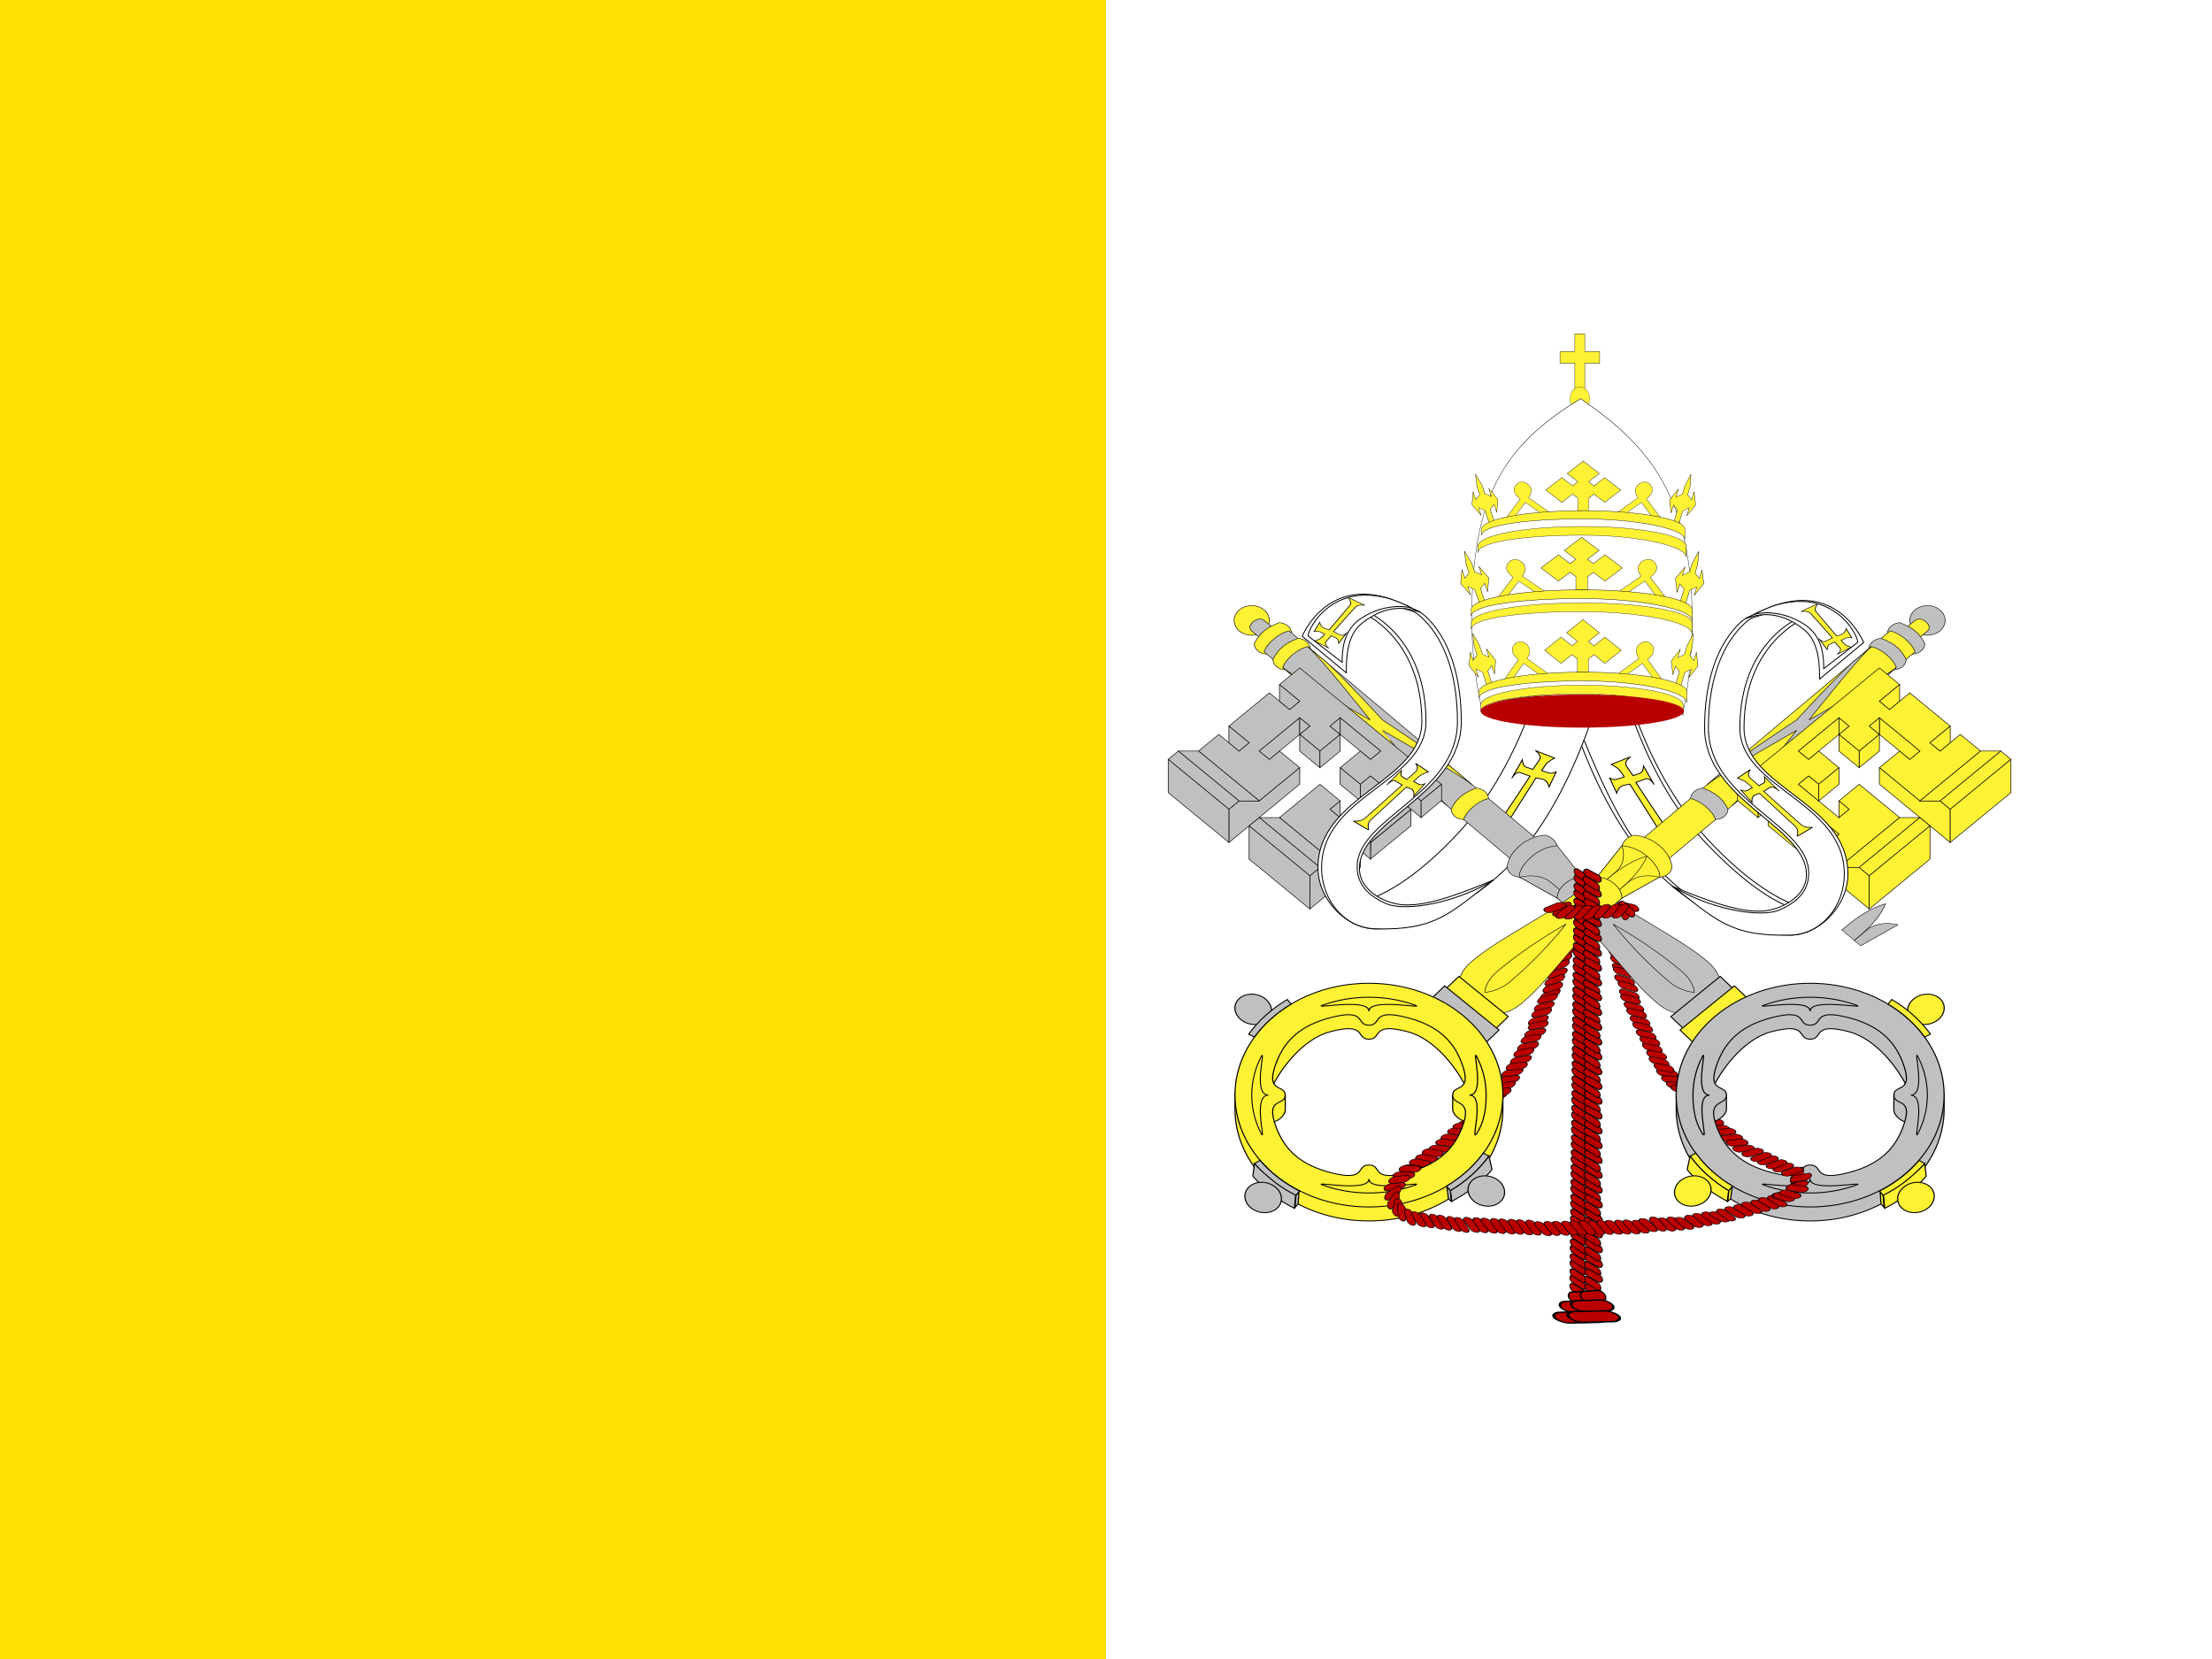 <svg xmlns="http://www.w3.org/2000/svg" height="480" width="640" xmlns:v="https://vecta.io/nano"><rect width="100%" height="100%" fill="#808080" stroke="none"/><style><![CDATA[.B{fill:#fff133}.C{stroke:#000}.D{stroke-width:1.197}.E{fill:silver}.F{stroke-width:.264}.G{stroke-width:12.791}.H{stroke-width:17.958}.I{stroke-width:1.273}.J{stroke-width:1.176}.K{stroke-width:1.127}.L{stroke-width:1.09}]]></style><g fill-rule="evenodd"><g fill="#fff"><path d="M320 0h320v480H320z"/><g class="C F"><path d="M466.307 187.993c0 .124-13.429 44.369-28.361 59.841-16.65 17.375-27.163 17.388-27.163 17.388l-17.008-3.527s9.959.417 29.712-20.748c20.028-21.459 26.261-56.935 25.961-56.313l16.858 3.36z"/><path d="M450.291 191.297c-.368-1.865 8.136 43.991 33.648 65.153 12.756 10.582 21.26 10.582 21.26 10.582l21.26-3.527s-12.411.747-32.165-20.418c-20.028-21.459-26.059-52.413-25.91-52.537l-18.091.747z"/><path d="M449.674 189.806c0 .124 13.429 44.369 28.361 59.841 16.65 17.375 27.163 17.388 27.163 17.388l17.008-3.527s-9.959.417-29.712-20.748c-20.028-21.459-26.261-56.935-25.961-56.313l-16.858 3.36z"/><path d="M465.69 189.484c.368-1.865-8.136 43.991-33.648 65.153-12.756 10.582-21.26 10.582-21.26 10.582l-21.26-3.527s12.411.747 32.165-20.418c20.028-21.459 26.059-52.413 25.91-52.537l18.091.747z"/></g></g><use href="#B" transform="matrix(.24 .004 -.005 .199 380.013 342.305)" class="B C D"/><g fill="#b00" class="C G"><use href="#C" transform="matrix(.018 .003 .01 -.012 411.028 329.631)"/><use href="#C" transform="matrix(.017 .003 .01 -.012 409.377 330.944)"/><use href="#C" transform="matrix(.018 .003 .01 -.012 407.292 332.556)"/><use href="#C" transform="matrix(.018 -.001 .006 -.013 429.522 312.364)"/><use href="#C" transform="matrix(.018 -0 .007 -.013 428.348 313.853)"/><use href="#C" transform="matrix(.018 -.001 .007 -.013 426.776 315.833)"/><use href="#C" transform="matrix(.018 .001 .008 -.013 425.782 316.386)"/><use href="#C" transform="matrix(.018 -.003 .005 -.014 433.904 305.88)"/><use href="#C" transform="matrix(.018 -.002 .005 -.014 432.92 307.599)"/><use href="#C" transform="matrix(.018 -.003 .005 -.014 431.657 309.728)"/><use href="#C" transform="matrix(.018 -.002 .005 -.014 430.475 311.23)"/><use href="#C" transform="matrix(.018 .002 .009 -.012 417.952 323.963)"/><use href="#C" transform="matrix(.018 .002 .009 -.012 416.433 325.382)"/><use href="#C" transform="matrix(.018 .002 .009 -.012 414.51 327.13)"/><use href="#C" transform="matrix(.017 .003 .01 -.012 413.114 328.019)"/><use href="#C" transform="matrix(.018 0 .008 -.013 424.063 318.279)"/><use href="#C" transform="matrix(.018 .001 .008 -.013 422.71 319.81)"/><use href="#C" transform="matrix(.018 .002 .009 -.012 421.393 320.795)"/><use href="#C" transform="matrix(.018 .002 .009 -.012 419.875 322.214)"/><use href="#C" transform="matrix(.017 -.006 .001 -.014 443.651 284.224)"/><use href="#C" transform="matrix(.017 -.004 .003 -.014 443.624 284.813)"/><use href="#C" transform="matrix(.017 -.004 .003 -.014 442.667 287.05)"/><use href="#C" transform="matrix(.017 -.004 .003 -.014 441.928 288.854)"/><use href="#C" transform="matrix(.017 -.005 .001 -.014 445.698 277.79)"/><use href="#C" transform="matrix(.017 -.006 .001 -.014 444.956 280.083)"/><use href="#C" transform="matrix(.017 -.005 .001 -.014 444.393 281.93)"/><use href="#C" transform="matrix(.018 -.003 .004 -.014 438.058 298.304)"/><use href="#C" transform="matrix(.017 -.003 .004 -.014 437.151 300.051)"/><use href="#C" transform="matrix(.018 -.003 .004 -.014 435.983 302.218)"/><use href="#C" transform="matrix(.018 -.002 .005 -.014 435.166 303.751)"/><use href="#C" transform="matrix(.017 -.004 .003 -.014 440.97 291.091)"/><use href="#C" transform="matrix(.017 -.003 .004 -.014 441.3 292.223)"/><use href="#C" transform="matrix(.018 -.003 .004 -.014 440.132 294.39)"/><use href="#C" transform="matrix(.017 -.003 .004 -.014 439.225 296.137)"/><use href="#C" transform="matrix(.015 -.008 -.002 -.014 448.859 266.508)"/><use href="#C" transform="matrix(.017 -.006 .001 -.014 448.904 268.049)"/><use href="#C" transform="matrix(.017 -.005 .001 -.014 448.38 269.903)"/><use href="#C" transform="matrix(.015 -.007 -.001 -.014 449.652 259.882)"/><use href="#C" transform="matrix(.015 -.008 -.002 -.014 449.357 262.246)"/><use href="#C" transform="matrix(.015 -.007 -.001 -.014 449.153 264.143)"/><use href="#C" transform="matrix(.017 -.006 .001 -.014 447.689 272.209)"/><use href="#C" transform="matrix(.017 -.005 .001 -.014 447.036 273.544)"/><use href="#C" transform="matrix(.017 -.006 .001 -.014 446.296 275.838)"/><use href="#C" transform="matrix(-.018 .002 -.009 -.012 503.156 323.982)"/><use href="#C" transform="matrix(-.018 .002 -.009 -.012 504.7 325.383)"/><use href="#C" transform="matrix(-.018 .002 -.009 -.012 506.654 327.106)"/><use href="#C" transform="matrix(-.018 -.002 -.005 -.014 486.055 305.736)"/><use href="#C" transform="matrix(-.018 -.001 -.006 -.014 487.11 307.287)"/><use href="#C" transform="matrix(-.018 -.002 -.006 -.014 488.524 309.348)"/><use href="#C" transform="matrix(-.018 -0 -.007 -.013 489.472 309.955)"/><use href="#C" transform="matrix(-.017 -.004 -.003 -.014 482.192 299.026)"/><use href="#C" transform="matrix(-.017 -.003 -.004 -.014 483.039 300.794)"/><use href="#C" transform="matrix(-.017 -.004 -.003 -.014 484.132 302.988)"/><use href="#C" transform="matrix(-.017 -.003 -.004 -.014 485.193 304.552)"/><use href="#C" transform="matrix(-.018 .001 -.008 -.013 496.69 317.946)"/><use href="#C" transform="matrix(-.018 .001 -.008 -.013 498.096 319.446)"/><use href="#C" transform="matrix(-.018 .001 -.008 -.013 499.877 321.296)"/><use href="#C" transform="matrix(-.018 .002 -.009 -.012 501.201 322.26)"/><use href="#C" transform="matrix(-.018 -.001 -.007 -.013 491.039 311.938)"/><use href="#C" transform="matrix(-.018 -0 -.007 -.013 492.269 313.54)"/><use href="#C" transform="matrix(-.018 .001 -.008 -.013 493.506 314.596)"/><use href="#C" transform="matrix(-.018 .001 -.008 -.013 494.91 316.096)"/><use href="#C" transform="matrix(-.016 -.006 -0 -.014 474.163 276.88)"/><use href="#C" transform="matrix(-.017 -.005 -.002 -.014 474.144 277.47)"/><use href="#C" transform="matrix(-.017 -.005 -.001 -.014 474.924 279.755)"/><use href="#C" transform="matrix(-.017 -.005 -.002 -.014 475.52 281.595)"/><use href="#C" transform="matrix(-.016 -.006 -0 -.014 472.625 270.347)"/><use href="#C" transform="matrix(-.016 -.006 -0 -.014 473.186 272.677)"/><use href="#C" transform="matrix(-.016 -.006 -0 -.014 473.603 274.55)"/><use href="#C" transform="matrix(-.017 -.004 -.003 -.014 478.64 291.238)"/><use href="#C" transform="matrix(-.017 -.004 -.003 -.014 479.408 293.031)"/><use href="#C" transform="matrix(-.017 -.004 -.003 -.014 480.404 295.257)"/><use href="#C" transform="matrix(-.017 -.003 -.004 -.014 481.099 296.832)"/><use href="#C" transform="matrix(-.017 -.005 -.001 -.014 476.3 283.88)"/><use href="#C" transform="matrix(-.017 -.004 -.003 -.014 475.882 284.991)"/><use href="#C" transform="matrix(-.017 -.004 -.003 -.014 476.877 287.218)"/><use href="#C" transform="matrix(-.017 -.004 -.003 -.014 477.645 289.011)"/><use href="#C" transform="matrix(-.015 -.009 .003 -.014 470.356 258.917)"/><use href="#C" transform="matrix(-.016 -.007 0 -.014 470.19 260.452)"/><use href="#C" transform="matrix(-.016 -.006 0 -.014 470.567 262.331)"/><use href="#C" transform="matrix(-.015 -.008 .002 -.014 470.084 252.262)"/><use href="#C" transform="matrix(-.015 -.009 .003 -.014 470.193 254.636)"/><use href="#C" transform="matrix(-.015 -.008 .002 -.014 470.248 256.541)"/><use href="#C" transform="matrix(-.016 -.007 0 -.014 471.076 264.67)"/><use href="#C" transform="matrix(-.016 -.006 -0 -.014 471.623 266.038)"/><use href="#C" transform="matrix(-.016 -.006 -0 -.014 472.182 268.368)"/></g><use href="#B" transform="matrix(-.24 .004 .005 .199 535.969 340.492)" class="B C D"/><g transform="matrix(.144 0 0 .121 423.643 295.291)"><path d="M324.546-255.37l-50.11 50.11L449.82-29.874l50.11-50.11z" class="E"/><g class="C"><g class="D"><circle transform="matrix(-.707 .707 .707 .707 833.166 -197.749)" cy="-1428" cx="354.33" r="35.433" class="B"/><path d="M-402.046-956.911l37.583 37.583-25.055 25.054-37.583-37.582c-12.528-12.528 12.527-37.583 25.055-25.055z" class="E"/><use href="#D" class="B"/><path d="M-351.926-931.851l37.583 37.583-50.11 50.11-37.583-37.583c5.027-20.028 30.082-45.084 50.11-50.11z" class="E"/><use href="#D" x="37.58" y="37.58" class="B"/><path d="M-314.356-894.281L28.44-551.477l-50.111 50.11-342.795-342.804c5.027-20.028 30.082-45.084 50.11-50.11z" class="E"/><use href="#D" x="395.54" y="395.56" class="B"/><g class="E"><path d="M48.944-530.976L274.44-305.48l-50.11 50.11L-1.166-480.866c5.027-20.028 30.082-45.084 50.11-50.11z"/><path d="M186.744-418.231l-75.166 75.166c-13.797 0-25.35-11.553-25.055-25.055 0 0 0-25.055 25.055-50.11s50.11-25.055 50.11-25.055c11.64 1.567 21.415 12.527 25.055 25.055z"/><path d="M186.744-418.231l50.11 75.166-50.11 50.11-75.165-50.111c-2.83-2.442 0-25.054 25.055-50.11s48.98-24.456 50.11-25.055z"/><path d="M336.61-506.69c0-35.433 0-86.653 17.717-129.98 17.716 43.326 17.716 94.546 17.716 129.98H336.61z" transform="matrix(-.707 -.707 -.578 .578 728.968 339.284)"/><use href="#E" transform="matrix(.707 -.707 .578 .578 254.271 225.548)"/><use href="#E" transform="matrix(-.707 -.707 -.578 .578 728.968 339.284)"/></g><path d="M-314.356-894.281l37.583 37.583C-251.718-831.643-164.03-718.9-164.03-718.9s117.296 92.25 142.356 117.31l37.583 37.583c-25.056-25.055-179.937-129.835-179.937-129.835S-71.784-551.479-34.2-513.896l-37.583-37.583c-25.055-25.055-117.305-142.36-117.3-142.366-.005.005-100.223-75.168-125.276-100.22l-50.111-50.111c25.055 25.055 175.382 125.281 175.382 125.281s-100.22-150.338-125.272-175.391z" class="B"/><g class="E"><path d="M299.493-230.317c50.11 75.165 100.221 125.276 112.744 137.8 23.776 23.819 50.11 25.055 50.11 25.055s0-25.056-25.055-50.11c-12.527-12.528-62.638-62.639-137.8-112.745zm-62.64-112.75c87.695 87.695 187.916 137.806 250.552 200.442 50.11 50.11 15.414 88.464 1.443 100.606s-51.966 50.282-101.664-.386c-62.638-62.638-112.746-162.857-200.442-250.552 0-25.055 25.056-50.11 50.11-50.11z"/><use href="#F" transform="matrix(-1.249 -1.421 -1.359 1.317 1166.1 -102.64)"/></g></g><g class="E I"><path d="M-330.511-843.274l-40.653 39.753 40.653 39.751-20.326 19.878-40.653-39.753-81.305 79.505 40.653 39.753-20.328 19.876-40.651-39.751-40.653 39.751 121.958 119.258 81.305-79.505-40.653-39.753-20.326 19.878-20.326-19.878 81.305-79.505 20.326 19.878-20.326 19.876 40.651 39.751 40.653-39.751-20.326-19.878 20.326-19.876 81.305 79.505-20.326 19.876-20.326-19.876-40.653 39.753 40.651 39.751 20.326-19.876 20.328 19.876-81.305 79.505-20.328-19.876 20.328-19.878-40.653-39.751-81.305 79.505 121.958 119.258 40.653-39.753-40.653-39.751 20.326-19.876 40.653 39.751 81.305-79.505-40.653-39.753 20.328-19.876 40.651 39.753 40.653-39.753-284.576-278.276z"/><path d="M-208.564-406.002v39.752l-101.63 99.381v-79.505l20.326-19.877h40.652l40.652-39.752zm101.639-98.562l-80.748 78.96-.961 39.48 81.71-79.901v-38.54z"/><use href="#G"/><use href="#G" x="101.631" y="-99.381"/><use href="#H"/><use href="#H" x="-101.631" y="99.381"/><path d="M-45.543-565.009l-41.057 39.752v39.752l41.057-40.965v-38.54z"/><use href="#G" x="-101.631" y="-218.636"/><use href="#G" x="-20.327" y="-139.138"/><use href="#I"/><use href="#H" x="-121.958" y="-159.007"/><use href="#J"/><use href="#K"/><path d="M-330.51-604.764l-81.305 79.505h-40.652l-20.327 19.876v79.506l142.288-139.531v-39.356zm81.297 238.522L-371.171-485.5h-40.652l121.958 119.258h40.652z"/><path d="M-310.192-346.373L-432.15-465.631l20.33-19.869 121.958 119.258-20.33 19.869z"/><path d="M-310.192-346.373v79.505L-432.15-386.127v-79.505l121.958 119.258zM-411.82-525.249l-121.958-119.258h-40.652l121.958 119.258h40.652z"/><path d="M-472.799-505.38l-121.958-119.258 20.33-19.869 121.958 119.258-20.33 19.869z"/><path d="M-472.799-505.38v79.505l-121.958-119.258v-79.505l121.958 119.258z"/><use href="#L"/><use href="#L" x="101.628" y="-99.378"/><path d="M-249.216-485.5v-39.752l-20.327 19.876 20.327 19.877zm40.655-39.76l40.652-39.752-20.327-19.877-20.326 19.877v39.752zm-121.961-159.007l20.326-19.877-20.326-19.876v39.752z"/></g><g class="D"><use href="#M" transform="matrix(-1.251 -1.419 -1.361 1.315 1166.1 -102.64)" class="B"/><g class="E"><g transform="matrix(-1.899 0 0 1.887 1166.1 -102.64)"><use href="#N"/><use href="#O"/><use href="#P"/></g><use href="#N" transform="matrix(1.899 0 0 1.887 224 -100.51)"/><use href="#Q" transform="matrix(-1.899 0 0 1.887 1166.1 -102.64)"/><use href="#R" transform="matrix(-1.662 0 0 1.761 1107.2 -99.519)"/><use href="#S" transform="matrix(-1.899 0 0 2.032 1166.1 -106.24)"/><use href="#T" transform="matrix(-1.899 0 0 1.887 1166.1 -102.64)"/></g><g class="B"><ellipse rx="18.433" ry="20.109" transform="matrix(-1.293 -1.382 -1.391 1.284 1257.6 -120.02)" cy="160.86" cx="82.112"/><use href="#U" transform="matrix(-1.293 -1.382 1.391 -1.284 808.89 712.05)"/><g transform="matrix(-1.293 -1.382 -1.391 1.284 1223.2 329.88)"><use href="#U"/><use href="#V"/></g><use href="#U" transform="matrix(-1.391 1.284 1.293 1.382 847.44 -345.21)"/><ellipse rx="18.433" ry="20.109" transform="matrix(-1.293 -1.382 -1.391 1.284 789.14 314.38)" cy="160.86" cx="82.112"/><use href="#W" transform="matrix(-1.391 1.284 1.293 1.382 850.63 -315.18)"/><use href="#X" transform="matrix(-1.899 0 0 1.887 1166.1 -102.64)"/><ellipse rx="18.433" ry="20.109" transform="matrix(-1.293 -1.382 -1.391 1.284 1237.6 329.88)" cy="160.86" cx="82.112"/></g></g></g></g><g fill="#fff" class="C F"><path d="M410.783 177.036l-8.504-3.527-8.504 3.527s17.608 7.055 17.608 31.746c0 17.636-30.062 21.164-30.062 42.329 0 9.089 8.204 17.637 16.708 17.637s21.26-3.527 34.015-14.109c-8.504 3.527-18.26 7.428-25.512 7.179-4.701-.081-13.206-3.527-13.206-10.582 0-14.109 29.465-21.288 29.465-42.452 0-24.692-12.006-31.746-12.006-31.746z"/><path d="M409.23 177.036l-11.204-3.527-2.4 3.527s16.956 7.055 16.956 31.746c0 17.636-30.214 21.164-30.214 42.329 0 9.089 6.411 17.394 15.658 17.637 17.617.47 21.71-4.772 34.015-14.109-10.356 6.433-25.2 9.308-30.965 6.806-7.045-3.059-8.406-7.179-8.406-10.706 0-14.109 29.014-20.79 29.014-41.954 0-24.692-12.456-31.746-12.456-31.746z"/><path d="M410.888 177.13c-1.681-.485-8.61-3.621-17.114 3.434-4.252 3.528-4.252 10.582-4.252 14.109l-12.756-10.582s6.976-17.296 25.829-10.67c2.67.976 6.753 2.895 8.292 3.709z"/><path d="M408.378 175.885c-2.121-.571-8.802-1.259-15.503 3.684-4.252 3.528-4.552 8.548-4.552 12.075l-9.756-7.552c-.826-.639 5.96-16.177 23.818-10.758 1.08.36 3.547 1.255 5.993 2.552z"/></g><g class="B D C"><use href="#B" transform="matrix(-.195 -.021 -.067 .173 439.546 337.121)"/><use href="#B" transform="matrix(.178 .024 .003 -.133 320.605 95.229)"/></g><g transform="matrix(.144 0 0 .121 423.643 295.291)"><g transform="rotate(45 478.12 -504.573)"><g class="C D"><circle cy="-1144.54" cx="478.34" r="35.433" class="E"/><path d="M460.63-1126.77v53.15h35.432l.001-53.15c0-17.717-35.433-17.717-35.433 0z" class="B"/><use href="#Y" class="E"/><path d="M442.91-1073.62v53.15h70.866v-53.15c-17.717-10.607-53.15-10.607-70.866 0z" class="B"/><use href="#Y" y="53.15" class="E"/></g><g class="B"><path d="M442.91-116.93h70.866V131.1H442.91z"/><path d="M442.91-1020.476l.006 484.79h70.867l-.007-484.79c-17.717-10.607-53.15-10.607-70.866 0z" class="C D"/></g><use href="#Y" x="0.01" y="559.392" class="C D E"/><g class="B C"><path d="M442.92-506.7v318.9h70.866v-318.9c-17.717-10.607-53.15-10.607-70.866 0z" class="D"/><path d="M425.19-329.53h106.3c9.757-9.756 9.757-26.095 0-35.433 0 0-17.716-17.716-53.149-17.716s-53.15 17.716-53.15 17.716c-7.122 9.338-6.284 24.001 0 35.433z" class="D"/><path d="M425.19-329.53l17.717 88.583h70.866l17.716-88.583c.274-3.727-17.716-17.716-53.149-17.716s-51.928 17.341-53.15 17.716z" class="D"/><g stroke-width="1.093"><path d="M460.62-240.941c0-28.978 0-70.867 17.717-106.3 17.716 35.433 17.716 77.322 17.716 106.3H460.62z"/><path d="M513.77-240.941h-17.716v-35.433c0-35.434 35.433-53.15 35.433-53.15l-17.717 88.586zm-70.86 0h17.716v-35.433c0-35.434-35.433-53.15-35.433-53.15l17.717 88.586z"/></g><path d="M478.34-116.93c17.716 88.582 17.716 159.45 17.716 177.16.031 33.655-17.716 53.15-17.716 53.15s-17.717-17.717-17.717-53.15c0-17.716 0-88.583 17.717-177.16zm-35.433-124.02c0 124.02-35.433 230.32-35.433 318.9 0 70.866 51.654 73.453 70.118 72.16s72.3-1.191 71.614-72.16c0-88.583-35.433-194.88-35.433-318.9-17.717-17.716-53.15-17.716-70.866 0z" class="D"/></g><path d="M442.91-1020.476v53.15c0 35.433 17.716 177.16 17.716 177.16s-17.71 148.17-17.71 183.61v53.15c0-35.433 35.427-219.04 35.427-219.04s35.44 165.89 35.44 219.04v-53.15c0-35.433-17.717-183.61-17.724-183.61.007 0 17.717-124.02 17.717-159.45v-70.867c0 35.433-35.426 212.6-35.426 212.6s-35.44-177.17-35.44-212.6z" class="C D E"/></g><g class="C"><g class="D"><g class="B"><use href="#F" transform="matrix(1.249 -1.421 1.359 1.317 -662.45 -102.64)"/><g transform="matrix(1.899 0 0 1.887 -662.45 -102.64)"><use href="#N"/><use href="#O"/><use href="#P"/></g></g><g class="E"><ellipse rx="18.433" ry="20.109" transform="matrix(1.293 -1.382 1.391 1.284 -753.9 -120.02)" cy="160.86" cx="82.112"/><use href="#M" transform="matrix(1.251 -1.419 1.361 1.315 -662.45 -102.64)"/></g><g class="B"><use href="#N" transform="matrix(-1.899 0 0 1.887 279.67 -100.51)"/><use href="#Q" transform="matrix(1.899 0 0 1.887 -662.45 -102.64)"/><use href="#R" transform="matrix(1.662 0 0 1.761 -603.57 -99.519)"/><use href="#S" transform="matrix(1.899 0 0 2.032 -662.45 -106.24)"/><use href="#T" transform="matrix(1.899 0 0 1.887 -662.45 -102.64)"/></g><g class="E"><use href="#U" transform="matrix(1.293 -1.382 -1.391 -1.284 -305.22 712.05)"/><g transform="matrix(1.293 -1.382 1.391 1.284 -719.56 329.88)"><use href="#U"/><use href="#V"/></g><use href="#U" transform="matrix(1.391 1.284 -1.293 1.382 -343.78 -345.21)"/><ellipse rx="18.433" ry="20.109" transform="matrix(1.293 -1.382 1.391 1.284 -285.47 314.38)" cy="160.86" cx="82.112"/><use href="#W" transform="matrix(1.391 1.284 -1.293 1.382 -346.96 -315.18)"/><use href="#X" transform="matrix(1.899 0 0 1.887 -662.45 -102.64)"/><ellipse rx="18.433" ry="20.109" transform="matrix(1.293 -1.382 1.391 1.284 -733.89 329.88)" cy="160.86" cx="82.112"/></g></g><g class="B I"><path d="M834.181-843.274l40.653 39.753-40.653 39.751 20.326 19.878 40.653-39.753 81.305 79.505-40.653 39.753 20.328 19.876 40.651-39.751 40.653 39.751-121.958 119.258-81.305-79.505 40.653-39.753 20.326 19.878 20.326-19.878-81.305-79.505-20.326 19.878 20.326 19.876-40.651 39.751-40.653-39.751 20.326-19.878-20.326-19.876-81.305 79.505 20.326 19.876 20.326-19.876 40.653 39.753-40.651 39.751-20.326-19.876-20.328 19.876 81.305 79.505 20.328-19.876-20.328-19.878 40.653-39.751 81.305 79.505-121.958 119.258-40.653-39.753 40.653-39.751-20.326-19.876-40.653 39.751-81.305-79.505 40.653-39.753-20.328-19.876-40.651 39.753-40.653-39.753L834.19-843.283z"/><path d="M712.234-406.002v39.752l101.63 99.381v-79.505l-20.326-19.877h-40.652l-40.652-39.752zm-101.639-98.562l80.748 78.96.961 39.48-81.71-79.901v-38.54z"/><use href="#J" x="981.769" y="218.636"/><use href="#J" x="880.138" y="119.255"/><use href="#Z"/><use href="#Z" x="101.631" y="99.381"/><path d="M549.213-565.009l41.057 39.752v39.752l-41.057-40.965v-38.54z"/><use href="#J" x="1083.4"/><use href="#J" x="1002.096" y="79.498"/><use href="#K" x="1083.394"/><use href="#Z" x="121.958" y="-159.007"/><use href="#G" x="981.769" y="-218.636"/><use href="#I" x="1083.394"/><path d="M834.18-604.764l81.305 79.505h40.652l20.327 19.876v79.506L834.176-565.409v-39.356zm-81.297 238.522L874.841-485.5h40.652L793.535-366.242h-40.652z"/><path d="M813.862-346.373L935.82-465.631 915.49-485.5 793.532-366.242l20.33 19.869z"/><path d="M813.862-346.373v79.505L935.82-386.127v-79.505L813.862-346.373zM915.49-525.249l121.958-119.258h40.652L956.142-525.249H915.49z"/><path d="M976.469-505.38l121.958-119.258-20.33-19.869-121.958 119.258 20.33 19.869z"/><path d="M976.469-505.38v79.505l121.958-119.258v-79.505L976.469-505.38z"/><use href="#a"/><use href="#a" x="-101.628" y="-99.378"/><path d="M752.886-485.5v-39.752l20.327 19.876-20.327 19.877zm-40.655-39.76l-40.652-39.752 20.327-19.877 20.326 19.877v39.752zm121.961-159.007l-20.326-19.877 20.326-19.876v39.752z"/></g></g></g><g fill="#b00" class="C"><g class="H"><use href="#C" transform="matrix(.014 .009 -.003 .014 452.07 279.279)"/><use href="#C" transform="matrix(.014 .009 -.003 .014 452.107 277.374)"/><use href="#C" transform="matrix(.014 .009 -.003 .014 452.114 274.997)"/><use href="#C" transform="matrix(.014 .009 -.003 .014 452.15 273.091)"/><use href="#C" transform="matrix(.014 .009 -.003 .014 451.98 287.843)"/><use href="#C" transform="matrix(.014 .009 -.003 .014 452.018 285.938)"/><use href="#C" transform="matrix(.014 .009 -.003 .014 452.025 283.561)"/><use href="#C" transform="matrix(.014 .009 -.003 .014 452.062 281.656)"/><use href="#C" transform="matrix(.014 .009 -.003 .014 452.246 262.15)"/><use href="#C" transform="matrix(.014 .009 -.003 .014 452.284 260.246)"/><use href="#C" transform="matrix(.014 .009 -.003 .014 452.29 257.87)"/><use href="#C" transform="matrix(.014 .009 -.003 .014 452.328 255.964)"/><use href="#C" transform="matrix(.014 .009 -.003 .014 452.158 270.715)"/><use href="#C" transform="matrix(.014 .009 -.003 .014 452.195 268.81)"/><use href="#C" transform="matrix(.014 .009 -.003 .014 452.202 266.433)"/><use href="#C" transform="matrix(.014 .009 -.003 .014 452.24 264.528)"/><use href="#C" transform="matrix(.014 .009 -.003 .014 451.715 313.535)"/><use href="#C" transform="matrix(.014 .009 -.003 .014 451.753 311.63)"/><use href="#C" transform="matrix(.014 .009 -.003 .014 451.76 309.253)"/><use href="#C" transform="matrix(.014 .009 -.003 .014 451.797 307.348)"/><use href="#C" transform="matrix(.014 .009 -.003 .014 451.627 322.098)"/><use href="#C" transform="matrix(.014 .009 -.003 .014 451.664 320.194)"/><use href="#C" transform="matrix(.014 .009 -.003 .014 451.671 317.817)"/><use href="#C" transform="matrix(.014 .009 -.003 .014 451.708 315.912)"/><use href="#C" transform="matrix(.014 .009 -.003 .014 451.892 296.407)"/><use href="#C" transform="matrix(.014 .009 -.003 .014 451.93 294.502)"/><use href="#C" transform="matrix(.014 .009 -.003 .014 451.937 292.125)"/><use href="#C" transform="matrix(.014 .009 -.003 .014 451.974 290.22)"/><use href="#C" transform="matrix(.014 .009 -.003 .014 451.804 304.97)"/><use href="#C" transform="matrix(.014 .009 -.003 .014 451.841 303.066)"/><use href="#C" transform="matrix(.014 .009 -.003 .014 451.848 300.689)"/><use href="#C" transform="matrix(.014 .009 -.003 .014 451.885 298.784)"/><use href="#C" transform="matrix(.014 .009 -.003 .014 451.361 347.79)"/><use href="#C" transform="matrix(.014 .009 -.003 .014 451.399 345.886)"/><use href="#C" transform="matrix(.014 .009 -.003 .014 451.406 343.509)"/><use href="#C" transform="matrix(.014 .009 -.003 .014 451.443 341.603)"/><use href="#C" transform="matrix(.014 .009 -.003 .014 451.31 354.45)"/><use href="#C" transform="matrix(.014 .009 -.003 .014 451.317 352.072)"/><use href="#C" transform="matrix(.014 .009 -.003 .014 451.354 350.168)"/><use href="#C" transform="matrix(.014 .009 -.003 .014 451.538 330.663)"/><use href="#C" transform="matrix(.014 .009 -.003 .014 451.576 328.757)"/><use href="#C" transform="matrix(.014 .009 -.003 .014 451.583 326.381)"/><use href="#C" transform="matrix(.014 .009 -.003 .014 451.62 324.476)"/><use href="#C" transform="matrix(.014 .009 -.003 .014 451.45 339.227)"/><use href="#C" transform="matrix(.014 .009 -.003 .014 451.487 337.322)"/><use href="#C" transform="matrix(.014 .009 -.003 .014 451.494 334.945)"/><use href="#C" transform="matrix(.014 .009 -.003 .014 451.531 333.04)"/><use href="#C" transform="matrix(.014 .009 -.003 .014 451.139 369.31)"/><use href="#C" transform="matrix(.014 .009 -.003 .014 451.176 367.404)"/><use href="#C" transform="matrix(.014 .009 -.003 .014 451.183 365.028)"/><use href="#C" transform="matrix(.014 .009 -.003 .014 451.22 363.123)"/><use href="#C" transform="matrix(.014 .009 -.003 .014 451.088 375.969)"/><use href="#C" transform="matrix(.014 .009 -.003 .014 451.095 373.591)"/><use href="#C" transform="matrix(.014 .009 -.003 .014 451.132 371.687)"/><use href="#C" transform="matrix(.014 .009 -.003 .014 451.227 360.745)"/><use href="#C" transform="matrix(.014 .009 -.003 .014 451.265 358.841)"/><use href="#C" transform="matrix(.014 .009 -.003 .014 451.272 356.464)"/><use href="#C" transform="matrix(.014 .009 -.003 .014 455.007 279.558)"/><use href="#C" transform="matrix(.015 .008 -.003 .014 455.018 277.653)"/><use href="#C" transform="matrix(.014 .009 -.003 .014 454.993 275.276)"/><use href="#C" transform="matrix(.015 .008 -.003 .014 455.005 273.37)"/><use href="#C" transform="matrix(.014 .009 -.003 .014 455.034 288.122)"/><use href="#C" transform="matrix(.015 .008 -.003 .014 455.045 286.217)"/><use href="#C" transform="matrix(.014 .009 -.003 .014 455.02 283.84)"/><use href="#C" transform="matrix(.015 .008 -.003 .014 455.032 281.935)"/><use href="#C" transform="matrix(.014 .009 -.003 .014 454.953 262.43)"/><use href="#C" transform="matrix(.015 .008 -.003 .014 454.964 260.525)"/><use href="#C" transform="matrix(.014 .009 -.003 .014 454.94 258.148)"/><use href="#C" transform="matrix(.015 .008 -.003 .014 454.951 256.242)"/><use href="#C" transform="matrix(.014 .009 -.003 .014 454.98 270.994)"/><use href="#C" transform="matrix(.015 .008 -.003 .014 454.991 269.088)"/><use href="#C" transform="matrix(.014 .009 -.003 .014 454.966 266.711)"/><use href="#C" transform="matrix(.015 .008 -.003 .014 454.978 264.807)"/><use href="#C" transform="matrix(.014 .009 -.003 .014 455.115 313.816)"/><use href="#C" transform="matrix(.015 .008 -.003 .014 455.126 311.91)"/><use href="#C" transform="matrix(.014 .009 -.003 .014 455.101 309.533)"/><use href="#C" transform="matrix(.015 .008 -.003 .014 455.113 307.628)"/><use href="#C" transform="matrix(.014 .009 -.003 .014 455.142 322.38)"/><use href="#C" transform="matrix(.015 .008 -.003 .014 455.153 320.475)"/><use href="#C" transform="matrix(.014 .009 -.003 .014 455.128 318.097)"/><use href="#C" transform="matrix(.015 .008 -.003 .014 455.14 316.193)"/><use href="#C" transform="matrix(.014 .009 -.003 .014 455.06 296.687)"/><use href="#C" transform="matrix(.015 .008 -.003 .014 455.072 294.782)"/><use href="#C" transform="matrix(.014 .009 -.003 .014 455.047 292.405)"/><use href="#C" transform="matrix(.015 .008 -.003 .014 455.059 290.5)"/><use href="#C" transform="matrix(.014 .009 -.003 .014 455.088 305.251)"/><use href="#C" transform="matrix(.015 .008 -.003 .014 455.1 303.346)"/><use href="#C" transform="matrix(.014 .009 -.003 .014 455.074 300.969)"/><use href="#C" transform="matrix(.015 .008 -.003 .014 455.086 299.064)"/><use href="#C" transform="matrix(.014 .009 -.003 .014 455.222 348.072)"/><use href="#C" transform="matrix(.015 .008 -.003 .014 455.234 346.168)"/><use href="#C" transform="matrix(.014 .009 -.003 .014 455.209 343.79)"/><use href="#C" transform="matrix(.015 .008 -.003 .014 455.22 341.885)"/><use href="#C" transform="matrix(.015 .008 -.003 .014 455.261 354.731)"/><use href="#C" transform="matrix(.014 .009 -.003 .014 455.236 352.354)"/><use href="#C" transform="matrix(.015 .008 -.003 .014 455.247 350.45)"/><use href="#C" transform="matrix(.014 .009 -.003 .014 455.169 330.944)"/><use href="#C" transform="matrix(.015 .008 -.003 .014 455.18 329.038)"/><use href="#C" transform="matrix(.014 .009 -.003 .014 455.155 326.662)"/><use href="#C" transform="matrix(.015 .008 -.003 .014 455.167 324.756)"/><use href="#C" transform="matrix(.014 .009 -.003 .014 455.195 339.509)"/><use href="#C" transform="matrix(.015 .008 -.003 .014 455.207 337.603)"/><use href="#C" transform="matrix(.014 .009 -.003 .014 455.182 335.226)"/><use href="#C" transform="matrix(.015 .008 -.003 .014 455.194 333.321)"/><use href="#C" transform="matrix(.014 .009 -.003 .014 455.29 369.592)"/><use href="#C" transform="matrix(.015 .008 -.003 .014 455.302 367.687)"/><use href="#C" transform="matrix(.014 .009 -.003 .014 455.277 365.31)"/><use href="#C" transform="matrix(.015 .008 -.003 .014 455.288 363.405)"/><use href="#C" transform="matrix(.015 .008 -.003 .014 455.329 376.251)"/><use href="#C" transform="matrix(.014 .009 -.003 .014 455.304 373.874)"/><use href="#C" transform="matrix(.015 .008 -.003 .014 455.315 371.97)"/><use href="#C" transform="matrix(.014 .009 -.003 .014 455.263 361.028)"/><use href="#C" transform="matrix(.015 .008 -.003 .014 455.275 359.123)"/><use href="#C" transform="matrix(.014 .009 -.003 .014 455.25 356.746)"/></g><g class="G"><use href="#C" transform="matrix(.018 .004 .003 .014 466.68 266.44)"/><use href="#C" transform="matrix(.005 .014 -.014 .009 463.064 262.695)"/><use href="#C" transform="matrix(.013 .011 -.006 .014 464.422 264.973)"/><use href="#C" transform="matrix(-.011 .012 -.018 -.002 462.708 259.138)"/><use href="#C" transform="matrix(-.01 .012 -.018 -.002 465.109 259.125)"/><use href="#C" transform="matrix(-.012 .012 -.018 -.003 452.207 259.055)"/><use href="#C" transform="matrix(-.011 .012 -.018 -.003 454.606 259.113)"/><use href="#C" transform="matrix(-.012 .012 -.018 -.003 457.6 259.152)"/><use href="#C" transform="matrix(-.01 .012 -.018 -.002 459.715 259.187)"/><use href="#C" transform="matrix(-.012 .012 -.018 -.003 448.742 258.147)"/><use href="#C" transform="matrix(-.013 .011 -.017 -.005 450.414 258.509)"/><use href="#C" transform="matrix(-.017 .007 -.015 -.009 449.456 256.964)"/><use href="#C" transform="matrix(-.015 -.009 -.015 .007 500.895 356.244)"/><use href="#C" transform="matrix(-.014 -.009 -.015 .007 503.055 355.643)"/><use href="#C" transform="matrix(-.015 -.009 -.015 .007 505.762 354.925)"/><use href="#C" transform="matrix(-.014 -.009 -.015 .007 507.922 354.324)"/><use href="#C" transform="matrix(-.017 .003 -.004 .014 523.959 347.347)"/><use href="#C" transform="matrix(-.011 .012 .007 .013 526.045 341.334)"/><use href="#C" transform="matrix(-.018 .003 -.004 .014 525.113 345.175)"/><use href="#C" transform="matrix(-.014 -.01 -.016 .006 490.77 358.257)"/><use href="#C" transform="matrix(-.013 -.01 -.016 .006 492.983 357.815)"/><use href="#C" transform="matrix(-.015 -.008 -.015 .007 496.453 357.222)"/><use href="#C" transform="matrix(-.013 -.01 -.016 .005 497.317 356.546)"/><use href="#C" transform="matrix(-.015 -.009 -.015 .007 510.629 353.606)"/><use href="#C" transform="matrix(-.014 -.009 -.015 .007 512.788 353.005)"/><use href="#C" transform="matrix(-.011 -.012 -.017 .003 458.727 360.068)"/><use href="#C" transform="matrix(-.01 -.012 -.017 .003 461 360.008)"/><use href="#C" transform="matrix(-.011 -.012 -.017 .003 463.84 359.968)"/><use href="#C" transform="matrix(-.01 -.012 -.017 .003 466.116 359.91)"/><use href="#C" transform="matrix(-.011 -.012 -.017 .003 448.498 360.265)"/><use href="#C" transform="matrix(-.01 -.012 -.017 .003 450.773 360.205)"/><use href="#C" transform="matrix(-.011 -.012 -.017 .003 453.612 360.165)"/><use href="#C" transform="matrix(-.01 -.012 -.017 .003 455.887 360.107)"/><use href="#C" transform="matrix(-.012 -.011 -.016 .005 479.926 359.599)"/><use href="#C" transform="matrix(-.012 -.011 -.016 .005 482.462 359.341)"/><use href="#C" transform="matrix(-.013 -.01 -.016 .005 485.265 358.968)"/><use href="#C" transform="matrix(-.013 -.01 -.016 .006 488 358.778)"/><use href="#C" transform="matrix(-.011 -.012 -.017 .003 468.954 359.87)"/><use href="#C" transform="matrix(-.011 -.011 -.017 .004 471.61 359.856)"/><use href="#C" transform="matrix(-.013 -.011 -.016 .005 474.785 359.779)"/><use href="#C" transform="matrix(-.011 -.012 -.017 .004 476.597 359.414)"/><use href="#C" transform="matrix(-.008 -.013 -.017 0 416.695 358.169)"/><use href="#C" transform="matrix(-.008 -.013 -.017 0 418.945 358.453)"/><use href="#C" transform="matrix(-.01 -.013 -.017 .002 422.369 359.196)"/><use href="#C" transform="matrix(-.009 -.013 -.017 .002 424.642 359.286)"/><use href="#C" transform="matrix(-.008 -.013 -.017 0 408.84 357.112)"/><use href="#C" transform="matrix(-.008 -.013 -.017 0 411.642 357.498)"/><use href="#C" transform="matrix(-.008 -.013 -.017 0 413.893 357.782)"/><use href="#C" transform="matrix(-.01 -.013 -.017 .002 437.692 359.897)"/><use href="#C" transform="matrix(-.009 -.013 -.017 .002 439.965 359.987)"/><use href="#C" transform="matrix(-.011 -.012 -.017 .003 443.384 360.362)"/><use href="#C" transform="matrix(-.01 -.012 -.017 .003 445.658 360.304)"/><use href="#C" transform="matrix(-.01 -.013 -.017 .002 427.477 359.43)"/><use href="#C" transform="matrix(-.009 -.013 -.017 .002 429.75 359.519)"/><use href="#C" transform="matrix(-.01 -.013 -.017 .002 432.585 359.663)"/><use href="#C" transform="matrix(-.009 -.013 -.017 .002 434.858 359.752)"/><use href="#C" transform="matrix(.018 -.002 .005 -.014 399.867 338.592)"/><use href="#C" transform="matrix(.014 -.009 -.004 -.014 397.117 342.637)"/><use href="#C" transform="matrix(.009 -.013 -.009 -.012 396.961 346.746)"/><use href="#C" transform="matrix(.004 -.014 -.014 -.009 397.682 350.215)"/><use href="#C" transform="matrix(.018 .001 .008 -.013 405.433 332.911)"/><use href="#C" transform="matrix(.018 .001 .008 -.013 403.656 334.766)"/><use href="#C" transform="matrix(.018 -.002 .005 -.014 401.203 336.495)"/><use href="#C" transform="matrix(-.001 -.015 -.016 -.005 399.736 353.467)"/><use href="#C" transform="matrix(-.004 -.014 -.017 -.003 402.69 355.36)"/><use href="#C" transform="matrix(-.008 -.013 -.017 0 406.461 356.81)"/><use href="#C" transform="matrix(-.017 -.004 -.011 .011 516.711 351.703)"/><use href="#C" transform="matrix(-.017 -.005 -.012 .011 516.854 352.14)"/><use href="#C" transform="matrix(-.018 -.003 -.01 .012 521.71 349.38)"/><use href="#C" transform="matrix(-.017 -.005 -.012 .01 518.628 350.93)"/><use href="#C" transform="matrix(.016 -.006 .013 .009 511.524 341.023)"/><use href="#C" transform="matrix(.016 -.006 .013 .009 509.547 340.079)"/><use href="#C" transform="matrix(.017 -.005 .012 .01 506.422 338.863)"/><use href="#C" transform="matrix(.016 -.006 .013 .009 518.47 344.267)"/><use href="#C" transform="matrix(.016 -.006 .013 .009 515.986 343.118)"/><use href="#C" transform="matrix(.016 -.006 .013 .009 514.008 342.173)"/></g></g><g transform="matrix(.081 0 0 .096 438.435 288.09)"><g class="C"><g class="D"><g class="B"><path d="M212.603-1994.912v53.15h-53.15v35.44h53.15v106.3h35.433v-106.3h53.149v-35.44h-53.149v-53.15h-35.433z"/><ellipse rx="62.008" ry="57.32" transform="matrix(.571 0 0 .618 93.645 -678.94)" cy="-1813.5" cx="239.17"/></g><path d="M602.36-1119.4c0 68.45-10.417 145.68-29.252 205.02-120.08-26.455-268.06-39.682-339.04-39.682-87.586 0-246.15 13.227-345.26 26.455-18.835-59.336-30.538-123.34-30.538-191.79 0-273.81 105.27-390.21 367.5-496.03 233.3 105.82 376.6 222.22 376.6 496.03z" transform="matrix(1.058 0 0 1.339 -5.764 363.72)" fill="#fff"/><use href="#b" transform="matrix(1.171 0 0 .745 -32.833 -634.89)" class="B"/></g><g class="B"><path d="M236.99-1381.568l-62.318 39.577 41.545 26.384-20.772 13.193-41.545-26.384-62.318 39.576 62.318 39.577 41.545-26.384 20.772 13.192v39.577h41.545v-39.577l20.773-13.192 41.545 26.384 62.318-39.577-62.318-39.576-41.545 26.384-20.773-13.193 41.546-26.384-62.318-39.577z" class="J"/><g class="D"><use href="#c" transform="matrix(1.135 -.186 .294 .721 -190.034 -703.65)"/><use href="#c" transform="matrix(1.142 .17 -.267 .725 182.2 -778.388)"/><use href="#d" transform="matrix(.926 -.095 .187 .735 28.799 -521.9)"/><use href="#d" transform="matrix(.927 .091 -.179 .736 124.84 -554.076)"/></g><path d="M631.665-1163.89c0-32.769-176.813-59.365-394.675-59.365s-394.675 26.596-394.675 59.365v19.789c0-32.769 176.813-52.769 394.675-52.769s394.675 33.193 394.675 65.962v-32.981z" class="J"/><use href="#b" transform="matrix(1.073 0 0 .745 -9.254 -386.86)" class="D"/><path d="M241.427-1133.538l-58.688 39.577 39.125 26.384-19.562 13.193-39.125-26.384-58.688 39.576 58.688 39.577 39.125-26.384 19.562 13.192v39.577h39.125v-39.577l19.563-13.192 39.125 26.384 58.688-39.577-58.688-39.576-39.125 26.384-19.563-13.193 39.126-26.384-58.688-39.577z" class="K"/><g class="D"><use href="#c" transform="matrix(1.069 -.186 .276 .721 -160.715 -455.607)"/><use href="#c" transform="matrix(1.075 .17 -.252 .725 189.828 -530.358)"/><use href="#d" transform="matrix(.872 -.095 .176 .735 45.363 -273.87)"/><use href="#d" transform="matrix(.873 .091 -.169 .736 135.81 -306.046)"/></g><path d="M613.112-915.86c0-32.769-166.513-59.365-371.685-59.365s-371.685 26.596-371.685 59.365v19.789c0-32.769 166.513-52.769 371.685-52.769s371.685 33.193 371.685 65.962v-32.981z" class="K"/><use href="#b" transform="matrix(1.105 0 0 .745 -16.106 -865.2)" class="D"/><path d="M242.555-1611.225l-57.397 37.331 38.264 24.887-19.132 12.444-38.264-24.887-57.397 37.331 57.397 37.331 38.264-24.887 19.132 12.443v37.331h38.264v-37.331l19.133-12.443 38.264 24.887 57.397-37.331-57.397-37.331-38.264 24.887-19.133-12.444 38.265-24.887-57.397-37.331z" class="L"/><g class="D"><use href="#c" transform="matrix(1.046 -.176 .27 .68 -150.745 -971.771)"/><use href="#c" transform="matrix(1.051 .16 -.246 .684 192.097 -1042.283)"/><use href="#d" transform="matrix(.853 -.09 .172 .693 50.806 -800.335)"/><use href="#d" transform="matrix(.854 .086 -.165 .694 139.262 -830.684)"/></g><path d="M606.06-1405.898c0-30.91-162.849-55.997-363.505-55.997s-363.505 25.087-363.505 55.997v18.666c0-30.91 162.849-49.775 363.505-49.775s363.505 31.309 363.505 62.219v-31.11z" class="L"/></g></g><ellipse rx="375.87" ry="120.53" transform="matrix(.966 0 0 .414 12.936 -517.53)" cy="-822.11" cx="234.13" fill="#b90000"/></g><g class="C"><path d="M505.198 178.849l8.504-3.527 8.504 3.527s-17.608 7.055-17.608 31.746c0 17.636 30.062 21.164 30.062 42.329 0 9.089-8.204 17.637-16.708 17.637s-21.26-3.527-34.015-14.109c8.504 3.527 18.26 7.428 25.512 7.179 4.701-.081 13.206-3.527 13.206-10.582 0-14.109-29.465-21.288-29.465-42.452 0-24.692 12.006-31.746 12.006-31.746z" fill="#fff" class="F"/><use href="#C" transform="matrix(.021 -.001 .009 .022 454.378 384)" fill="#b00" class="H"/><g fill="#fff" class="F"><path d="M506.751 178.849l11.204-3.527 2.4 3.527s-16.956 7.055-16.956 31.746c0 17.636 30.214 21.164 30.214 42.329 0 9.089-6.411 17.394-15.658 17.637-17.617.47-21.71-4.772-34.015-14.109 10.356 6.433 25.2 9.308 30.965 6.806 7.045-3.059 8.406-7.179 8.406-10.706 0-14.109-29.014-20.79-29.014-41.954 0-24.692 12.456-31.746 12.456-31.746z"/><path d="M505.093 178.943c1.681-.485 8.61-3.621 17.114 3.434 4.252 3.528 4.252 10.582 4.252 14.109l12.756-10.582s-6.976-17.296-25.829-10.67c-2.67.976-6.753 2.895-8.292 3.709z"/><path d="M507.603 177.698c2.121-.571 8.802-1.259 15.503 3.684 4.252 3.528 4.552 8.548 4.552 12.075l9.756-7.552c.826-.639-5.96-16.177-23.818-10.758-1.08.36-3.547 1.255-5.993 2.552z"/></g><g class="B D"><use href="#B" transform="matrix(.195 -.021 .067 .173 476.436 338.935)"/><use href="#B" transform="matrix(-.178 .024 -.003 -.133 595.381 97.041)"/></g><g fill="#b00" class="H"><use href="#C" transform="matrix(.021 -.001 .009 .022 457.876 383.788)"/><use href="#C" transform="matrix(.035 -.001 .016 .022 452.669 386.727)"/><use href="#C" transform="matrix(.035 -.001 .016 .022 455.97 386.514)"/><use href="#C" transform="matrix(.043 -.001 .02 .022 451.35 389.865)"/><use href="#C" transform="matrix(.043 -.001 .02 .022 455.442 389.652)"/></g></g><path fill="#ffe000" d="M0 0h320v480H0z"/></g><defs ><path id="B" d="M344.54-596.29l9.152 22.141s1.455-9.767 8.526-11.534l7.071-1.768 32.168 58.167c5.302 8.838-3.536 16.793-1.769 16.793s26.517-11.49 26.517-11.49-10.606.883-15.026-6.188-34.819-59.934-34.819-59.934 6.187-2.652 11.49-5.303 10.607 7.955 10.607 7.955l-13.258-26.517s0 8.839-4.42 10.607-7.955 3.535-7.955 3.535-3.535-6.187-7.955-13.258 4.42-14.142 4.42-14.142l-22.981 11.49s7.955 4.42 10.607 8.839l5.303 8.839s-3.223 1.768-8.214 3.482c-3.589 1.875-7.696.054-9.464-1.714z"/><path id="C" d="M212.6-453.54c-35.433 0-70.866 35.433-70.866 70.866s35.433 70.866 70.866 70.866h194.88c35.433 0 70.866-35.433 70.866-70.866 0-37.027-35.433-70.866-70.866-70.866H212.6z"/><path id="D" d="M-346.606-926.531l-50.11 50.11c-13.798 0-25.351-11.553-25.055-25.055 10.878-25.879 25.028-38.434 50.11-50.11 12.477.729 24.217 10.892 25.055 25.055z"/><path id="E" d="M318.9-506.69h17.716v-43.326c0-43.327-35.433-64.99-35.433-64.99l17.717 108.32z"/><path id="F" d="M218.28 257.88h22.934v73.043H218.28z"/><path id="G" d="M-188.234-386.122l-40.652-39.752v-39.752l40.652 39.752v39.752z"/><path id="H" d="M-127.255-565.009v39.752l-20.327-19.877 20.327-19.876z"/><path id="I" d="M-188.231-624.638l-60.979-59.629v-39.752l81.305 79.505-20.326 19.877z"/><path id="J" d="M-289.865-604.758l40.652-39.752v-39.752l-40.652 39.752v39.752z"/><path id="K" d="M-391.493-624.638l60.979-59.629v-39.752l-81.305 79.505 20.326 19.877z"/><path id="L" d="M-452.48-644.507l-20.327-19.877v-39.752l40.652 39.752-20.326 19.877z"/><path id="M" d="M196.5 254.15h25.197v80.26H196.5z"/><path id="N" d="M336.61 166.54c0 14.669 35.433 35.434 35.433-17.716H336.61v17.716z"/><path id="O" d="M242.1 24.803c-147.06 0-113.13 164.24-100.37 124.02 9.359-29.503 35.433-70.866 64.935-80.225 40.225-12.761 26.696 9.359 41.364 9.359s1.14-22.12 41.364-9.359c29.503 9.359 55.577 50.722 64.936 80.225 12.76 40.224 53.149-124.02-112.23-124.02z"/><path id="P" d="M389.76 166.54c0 78.237-63.496 141.73-141.73 141.73S106.3 244.774 106.3 166.54v-17.716c.001-29.116 35.433 124.02 141.73 124.02s141.73-124.77 141.73-124.02v17.716z"/><path id="Q" d="M389.76 148.82c0 78.236-63.496 141.73-141.73 141.73S106.3 227.054 106.3 148.82 169.796 7.09 248.03 7.09s141.73 63.496 141.73 141.73zm-53.15 0c0 14.669 22.812 3.042 9.359 43.04-9.359 27.826-27.075 45.543-56.578 54.902-40.225 12.76-26.694-9.359-41.364-9.359s-1.14 22.119-41.364 9.359c-29.502-9.359-47.218-27.076-56.577-56.578-12.76-40.224 9.359-26.695 9.359-41.364s-22.119-1.139-9.359-41.364c9.359-29.502 27.075-47.219 56.577-56.578 40.225-12.761 26.696 9.359 41.364 9.359s1.14-22.12 41.364-9.359c29.503 9.359 47.219 27.075 56.578 56.578 12.76 40.224-9.359 26.694-9.359 41.364z"/><path id="R" d="M126.55 157.68c-20.248 0-1.929 67.6-9.104 51.705s-11.144-33.368-11.144-51.705 3.969-35.809 11.144-51.705-11.144 51.705 9.104 51.705z"/><path id="S" d="M372.05 139.96c0 15.892-2.13 31.632-9.751 44.811-7.965 13.775 9.751-44.811-7.965-44.811 17.716 0 1.687-58.587 7.965-44.811s9.751 28.919 9.751 44.811z"/><path id="T" d="M296.29 263.08c-14.836 6.279-31.144 9.751-48.258 9.751s-33.422-3.472-48.257-9.751 48.257 9.751 48.257-7.966c0 17.717 63.093 1.688 48.258 7.966zM248.03 42.52c0-17.716-63.092-1.688-48.257-7.966s31.143-9.75 48.257-9.75 33.422 3.472 48.258 9.75-48.258-9.75-48.258 7.966z"/><path id="U" d="M276.58 287.67c-9.223 1.889-18.773 2.881-28.552 2.881s-19.329-.992-28.553-2.881l-1.432 6.965c9.686 1.984 19.715 3.025 29.985 3.025s20.299-1.041 29.985-3.025l-1.433-6.965z"/><path id="V" d="M267.7 308.51c-9.223 1.889-20.189.927-29.969.927s-19.285-2.612-28.509-4.501l8.821-10.303c9.686 1.984 19.715 3.025 29.985 3.025s20.299-1.041 29.985-3.025L267.7 308.51z"/><path id="W" d="M267.59 281.47c-9.223 1.889-17.098 2.943-26.877 2.943s-23.112-.712-32.336-2.601l9.672 12.822c9.686 1.984 19.715 3.025 29.985 3.025s20.299-1.041 29.985-3.025L267.59 281.47z"/><path id="X" d="M173.94 271.77l-.838 14.842-3.239 4.493.976-15.087 3.101-4.248zm156.6-6.17l3.562 4.189 1.047 13.616-2.933-2.933-1.676-14.872z"/><path id="Y" d="M442.91-1066.09h70.866c9.757-9.756 9.757-26.095 0-35.433-25.991-10.607-44.874-9.48-70.866 0-8.307 9.338-9.422 24.826 0 35.433z"/><path id="Z" d="M630.925-565.009v39.752l20.327-19.877-20.327-19.876z"/><path id="a" d="M956.15-644.507l20.327-19.877v-39.752l-40.652 39.752 20.326 19.877z"/><path id="b" d="M566.93-657.28c0-44.007-150.8-79.724-336.61-79.724s-336.61 35.717-336.61 79.724v26.575c0-44.007 150.8-70.866 336.61-70.866s336.61 44.576 336.61 88.583v-44.292z"/><path id="c" d="M220.98-825.59l-8.379 53.15v35.433l-17.716 17.717v-35.434l-17.717 53.15 17.717 53.149v-35.432l17.716 17.716v53.15l17.717-.001v-53.15l17.717-17.716-.001 35.432 17.717-53.149-17.717-53.15.001 35.434-17.717-17.717v-35.433l-9.338-53.149z"/><path id="d" d="M141.73-1020.5c0-17.72 17.717-35.44 35.433-35.44s35.433 17.72 35.433 35.44-17.716 35.431-17.716 35.431l70.866 70.866h-35.433l-53.15-53.15-53.149 53.15H88.581l70.866-70.866s-17.717-17.711-17.717-35.431z"/></defs></svg>
